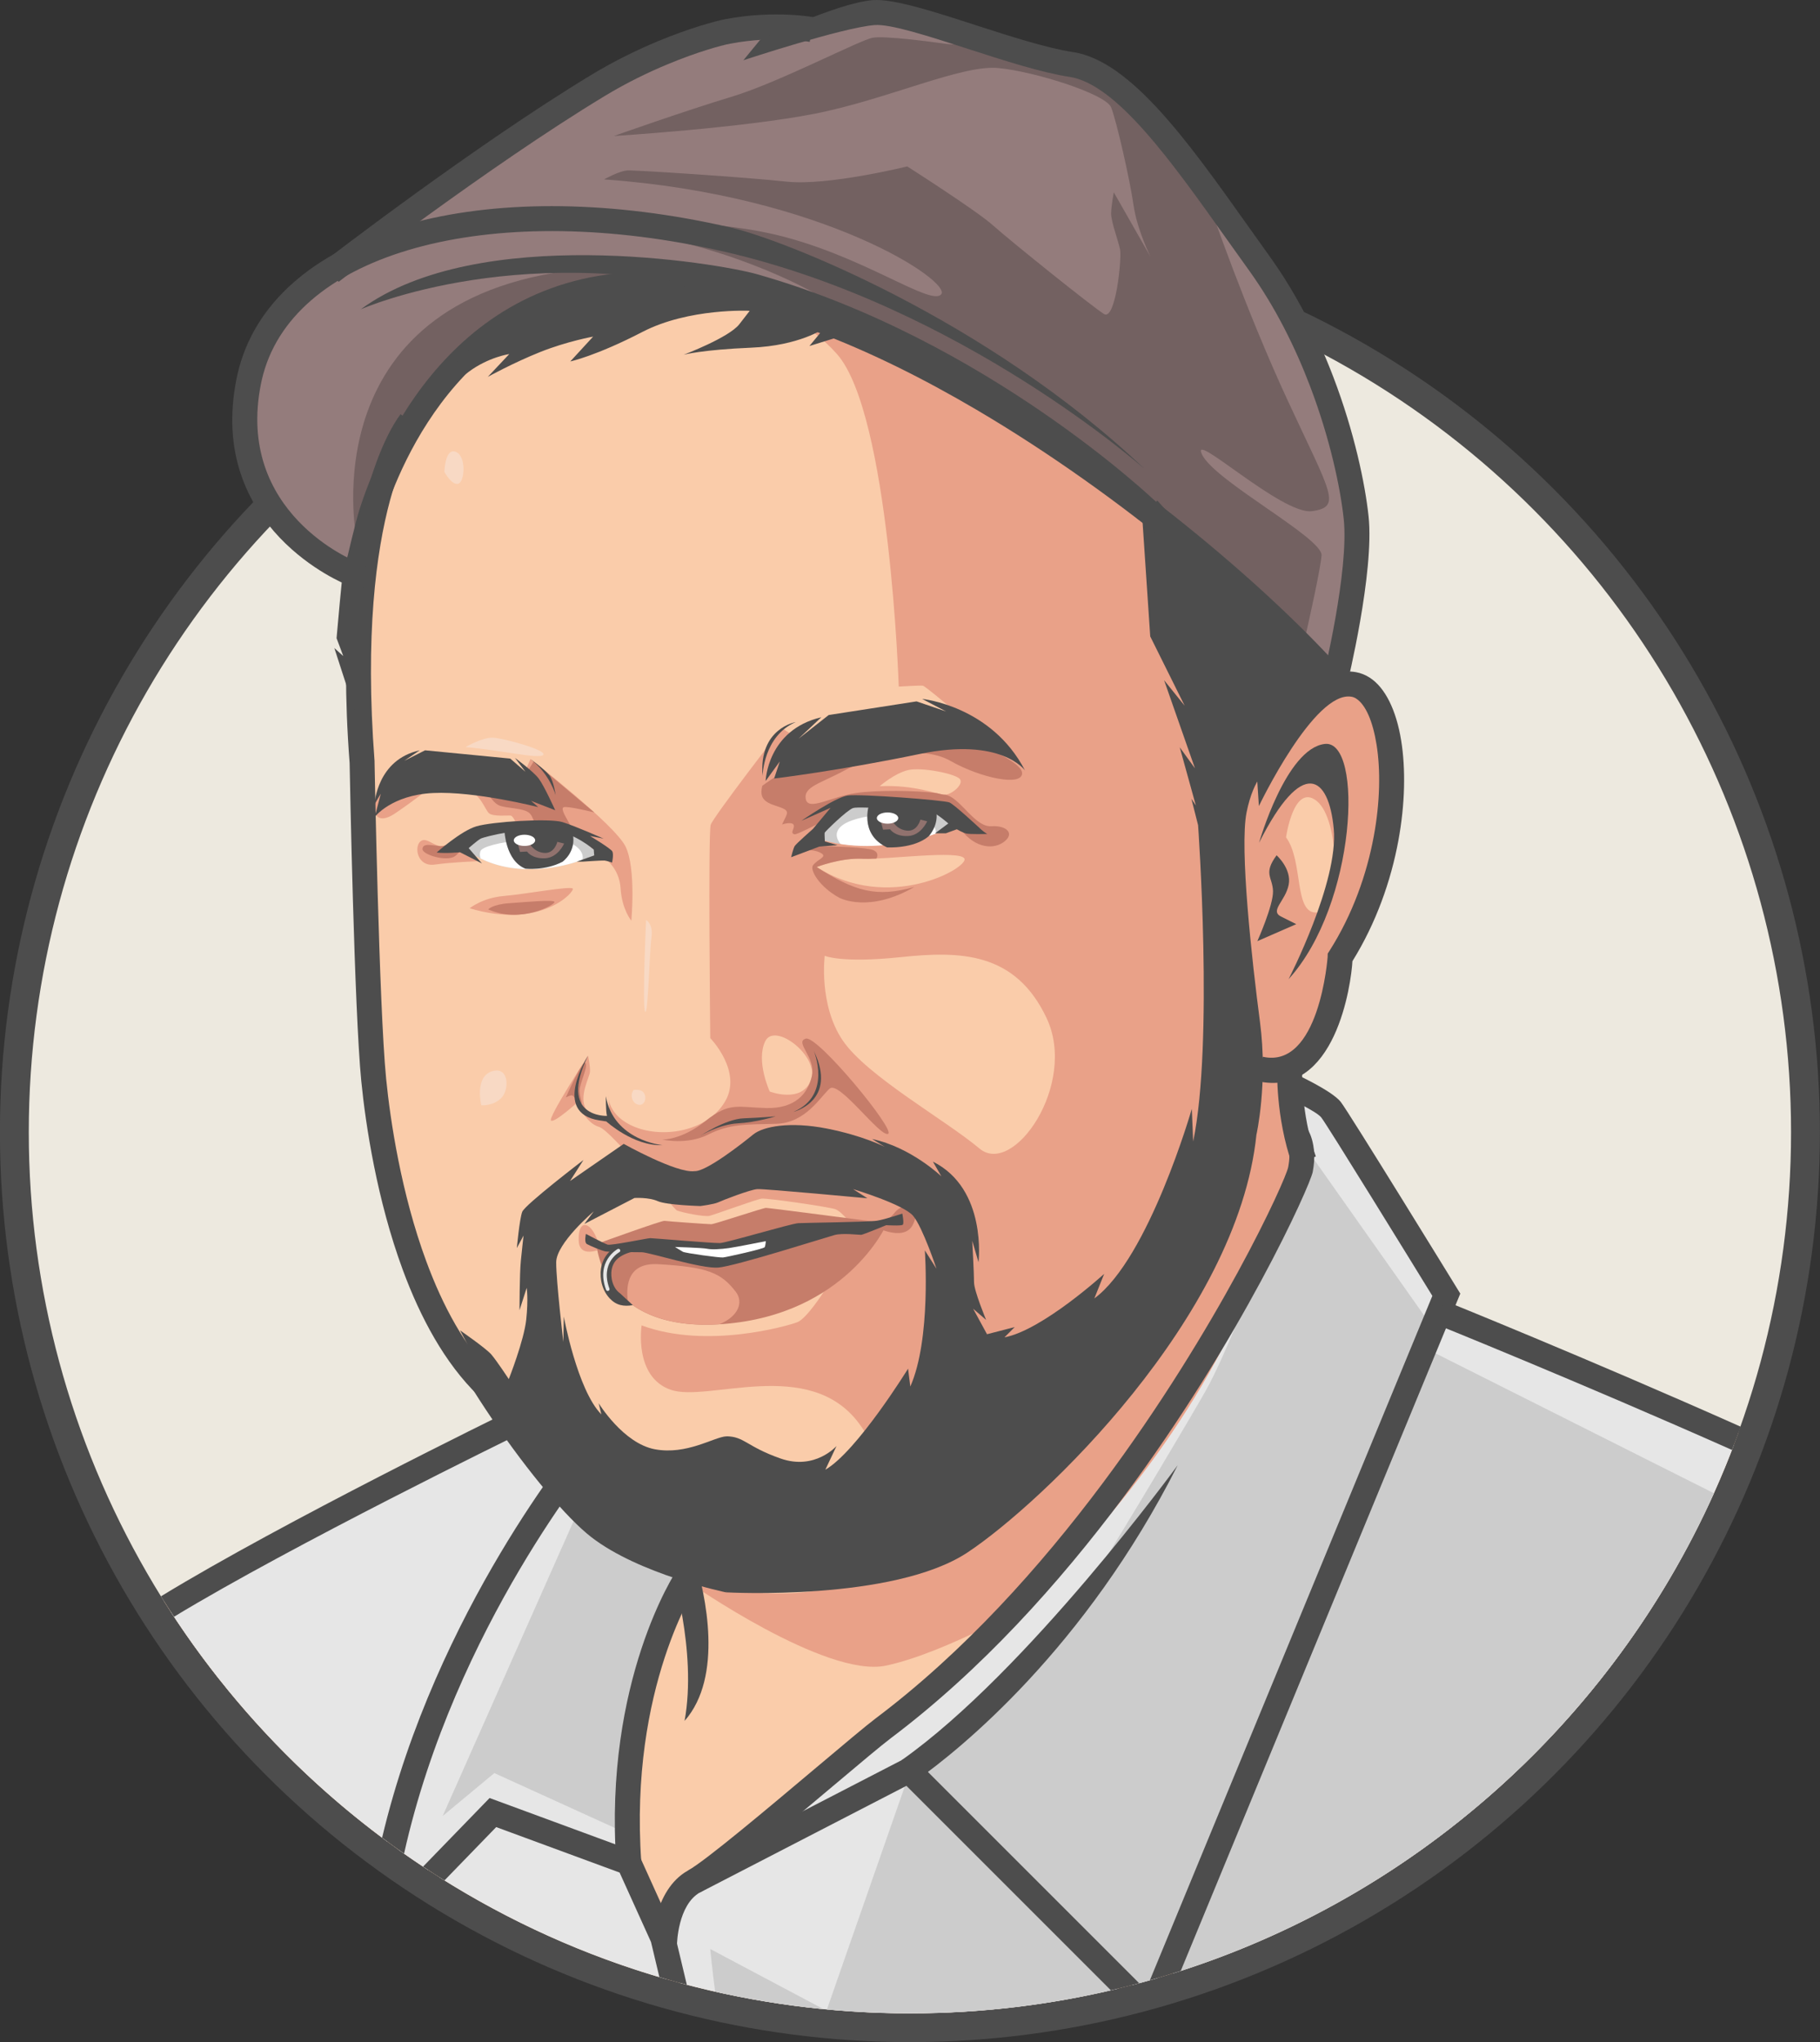<?xml version="1.0" encoding="UTF-8"?>
<svg width="130.94mm" height="146.93mm" clip-rule="evenodd" fill-rule="evenodd" image-rendering="optimizeQuality" shape-rendering="geometricPrecision" text-rendering="geometricPrecision" version="1.1" viewBox="0 0 13094 14693" xmlns="http://www.w3.org/2000/svg">
 <rect x="0" y="0" width="13094" height="14693" fill="#333333" stroke="none"/>
 <defs>
  <style type="text/css"><![CDATA[
    .fil1 {fill:#4D4D4D}
    .fil10 {fill:#736161}
    .fil12 {fill:#91726E}
    .fil9 {fill:#947C7C}
    .fil7 {fill:#C67D6A}
    .fil4 {fill:#CCCCCC}
    .fil8 {fill:#E6E6E6}
    .fil6 {fill:#E9A188}
    .fil2 {fill:#F5F258}
    .fil14 {fill:#F8D9C4}
    .fil3 {fill:#FACCAA}
    .fil0 {fill:white}
    .fil5 {fill:white}
    .fil11 {fill:#4D4D4D;fill-rule:nonzero}
    .fil13 {fill:#E6E6E6;fill-rule:nonzero}
   ]]></style>
 </defs>
 <g transform="translate(-8302.6 -2321.5)">
  <circle class="fil1" cx="14849" cy="10467" r="6546.9"/>
  <circle class="fil2" cx="14849" cy="10467" r="6339.3" fill="#ede9df" style="fill:#ede9df"/>
  <path class="fil3" d="m20811 12626c-370.89-165.3-743.66-326.56-1117.4-485.03-311.11-131.91-623.07-262.08-936.02-389.54l-40.03-16.3 16.48-39.95c8.67-21.02 17.34-42.05 26.02-63.07l-12.3-20.06c-138.04-225.09-276.87-449.76-415.93-674.23-90.85-146.63-181.83-293.21-273.67-439.22-32.14-51.11-64.36-102.2-97.08-152.93-14.17-21.95-30.79-50.07-46.98-70.31-43.11-53.89-193.42-131.11-258.2-163.06l-76.6-37.79 75.97-39.06c242.55-124.68 320.85-552.07 334.04-801.33l0.59-11.03 5.83-9.39c160.5-258.43 269.46-553.35 324.68-852.16 41.79-226.06 56.89-477.05 20.27-704.87-22.57-140.44-80.23-343.19-208.44-424.77-24.8-15.78-51.73-26.91-80.65-32.25-12.21-2.26-24.57-3.62-36.98-4.04l-51.85-1.76 11.33-50.63c44.73-199.95 83.22-403.92 109.64-607.06 20.34-156.3 39.02-340.17 22.17-497.05-15.54-144.72-44.09-291.05-78.1-432.48-45.45-189.04-103.34-375.97-172.61-557.63-115.78-303.57-266.04-598.9-456.1-862.88-52.9-73.47-105.26-147.34-157.68-221.14-103.59-145.85-207.15-291.88-314.65-434.88-98.51-131.05-200.89-260.84-311.4-382.02-149.31-163.73-369.95-374.97-598.51-409.61-96.31-14.59-193.18-39.26-286.94-65.43-108.55-30.29-216.18-64.25-323.47-98.69-33.28-10.68-66.53-21.44-99.79-32.19-140.76-45.52-282.57-92.3-425.57-130.21-84.22-22.32-209.68-53.92-296.83-47.04-53.19 4.19-109.47 17.93-160.77 32.24-65.71 18.34-130.72 40.5-194.72 64.07-20.46 7.53-40.85 15.24-61.18 23.1l-11.04 4.26-11.67-1.98c-67.03-11.37-138.57-16.31-206.36-18.12-136.29-3.64-274.02 7.08-407.99 32.35-59.39 11.2-121.51 29.59-179.15 47.49-100.74 31.3-200.27 67.88-297.67 108.36-162.08 67.35-320.28 146.29-470.49 237.15-188.94 114.28-374.44 234.85-557.65 358.09-442.28 297.47-877.27 612.82-1301.5 935.78l-2.29 1.74-2.51 1.43c-326.43 185.52-579.25 457.49-665.28 829.38-2.3 9.93-4.37 19.94-6.41 29.93-76.7 376.32-13.37 732.12 231.08 1032.8 129.81 159.68 313.36 302.48 500.53 389.81l27.71 12.93-3.09 30.41c-13.19 129.98-24.87 260.31-36.14 390.5l106.67 284.46-76.04-68.44 37.03 114.11 0.07 6.57c2.03 187.63 10.9 375.22 25.14 562.3l0.1 1.21 0.02 1.22c7.91 404.99 17.69 810.03 30.74 1214.9 6.62 205.37 14.03 410.79 23.76 616.03 7.17 151.17 14.43 304.66 29.3 455.26 20.02 202.65 50.8 405.62 90.81 605.25 50.35 251.21 116.52 501.92 205.21 742.4 113.2 306.92 273.36 623.92 503.48 859.99l3.15 3.23 2.41 3.82c42.79 67.7 86.72 134.68 131.74 200.91l27.79 40.9-44.33 21.87c-497.01 245.28-991.92 497.98-1480.2 760.21-303.27 162.88-607.6 330.25-901.5 509.89 1122.4 1780.5 3106.1 2963.5 5366.4 2963.5 2742.9 0 5078.4-1742.2 5961.6-4180.2z"/>
  <path class="fil4" d="m14181 8352.8s155.87-247.08 314.19-262.97c158.31-15.89 646.93 62.54 646.93 62.54l55.5 90.48s-471.72 293.18-1016.6 109.96zm-2556.9 55.37s155.14-129.69 341.44-139.96c186.28-10.26 440.71 31.27 487.58 55.45 46.88 24.18 164.08 141.34 164.08 141.34l-164.68 55.87s-486.98 179.25-828.42-112.71z"/>
  <path class="fil5" d="m11760 8497.7c-5.96-18.03-7.43-36.47-0.43-53.32 26.54-63.95 512.75-124.28 659.94-50.68 52.09 26.04 84.92 70.81 73.25 113.58l-39.88 13.53s-371.37 136.67-692.88-23.11z"/>
  <path class="fil5" d="m15035 8320c-153.62 59.71-402.16 124.65-683.94 75.83-30.63-37.88-52.84-94.16 21.23-143.29 125.48-83.25 528.44-107.37 634.61-2.41 22.3 22.04 31.83 46.16 28.1 69.88z"/>
  <path class="fil6" d="m13218 4328.9s727.08 109.39 1106.7 540.49c379.63 431.1 443.97 2392 443.97 2392s154.42-9.65 173.73-6.43c19.3 3.21 292.77 236.46 292.77 236.46l-1024.7 249.33-283.5-180.74s-491.88 637.61-511.18 695.52c-19.29 57.91-3.24 1534.6-3.24 1534.6s234.31 240.34 106.17 456.84c-128.16 216.5-444.73 263.9-646.67 183.38-201.93-80.53-193.03-228.42-193.03-228.42l14.47 175.33s-125.31 13.95-176.21-77.61c-50.91-91.55 26.6-226.43 29.82-266.64 3.22-40.22-13.71-115.92-13.71-115.92s-291.93 448.89-266.19 466.59 186.59-128.7 186.59-128.7 64.35 147.99 157.64 173.73c93.3 25.74 532.44 588.74 561.4 601.61 28.95 12.87 196.26 48.27 234.86 38.61 38.6-9.65 337.81-119.03 374.81-123.86 36.99-4.83 471.32 57.9 527.62 75.6 56.31 17.7 139.95 143.17 139.95 143.17l-222.67 454.12s-121.56 190.92-189.12 216.66c-67.57 25.73-653.1 196.23-1119.6 22.51 0 0-57.94 369.97 209.1 463.26 267.03 93.3 994.14-241.3 1354.5 241.28 360.33 482.57 173.73 1074.5-218.77 1183.9-392.51 109.39-1001.6-37.27-1001.6-37.27s982.33 687.16 1413.4 597.07c431.1-90.09 1087.4-469.71 1087.4-469.71s1640.8-1447.8 1872.4-3326.6l-32.16-463.28s315.3-341.03 341.04-836.48c0 0 682.06-1454.2 186.6-1898.2-495.45-443.97-746.4-463.27-746.4-463.27s-1975.4-2947-4166.2-2519.1zm4336.9 4016.9s55.49-395.71 221.98-260.59 176.02 784.66 3.56 801.32c-172.46 16.65-97.39-366.79-225.54-540.73zm-3714.5 1828.8s-101.35-220.37-32.18-361.94c69.18-141.55 395.73 112.61 328.17 281.51-67.57 168.9-295.99 80.43-295.99 80.43zm-1182.3 1118.8s-16.15 48.91-65.15-68.37c-49.01-117.27-131.11-130.29-127.09 20.12 4.02 150.39 192.23 48.25 192.23 48.25zm-976.5-2437.1s91.71-75.61 246.12-88.48c154.42-12.87 479.37-74 495.46-53.09 16.08 20.92-225.21 295.99-741.58 141.56zm2950.2-878.33s105.37-92.5 203.49-115.82c98.13-23.33 350.68 27.34 374.81 66.76 24.13 39.41-62.74 111-111 110.19s-217.97-73.19-467.3-61.13zm-453.58 581.52s172.12-67.57 331.38-59.52c159.25 8.05 706.18-65.95 731.92 0 25.73 65.96-543.72 390.9-1063.3 59.52zm3.21-206.72s124.68-255.78 334.6-264.62c209.93-8.85 603.25 73.2 624.16 99.74s29.76 78.83 29.76 78.83-506.72 249.32-988.51 86.06zm54.75 845.34s-45.05 350.68 128.68 608.05c173.73 257.38 739.96 572.66 984.46 778.57 244.51 205.9 707.79-463.29 482.58-939.43-225.2-476.14-620.92-482.59-1048.8-437.54-427.89 45.04-546.91-9.65-546.91-9.65zm-2202.2-1220.9 85.22-194.61s606.49 471.28 683.71 628.94c77.22 157.64 41.83 534.06 41.83 534.06s-67.56-80.43-77.22-231.64c-9.65-151.21-110.81-221.36-192.29-279.94s-189.78-201.64-270.65-205.9-529.59 45.09-601.97 99.78-90.14 125.44-90.14 125.44l127.06 64.49s-183.3 6.32-308.77 24.02c-125.48 17.69-149.59-125.48-104.56-165.69 45.04-40.21 101.28 44.63 172.89 33.58 71.62-11.05 211.56-136.52 280.73-144.56 69.17-8.05 229.53-34.93 229.53-34.93s-17.19-37.46-31.67-40.68-128.7 9.65-157.64-17.7c-28.96-27.34-59.52-135.12-149.6-164.07-90.09-28.96-276.68-17.69-276.68-17.69s-78.83 67.57-246.12 181.78c-167.3 114.21-188.21-57.92-111-183.39 77.22-125.47 760.87-136.74 760.87-136.74l236.47 125.48z"/>
  <path class="fil7" d="m13787 7975c158.39-116.62 367.14-224.7 471.98-242.41 171.31-28.95 511.54-65.15 699.75-113.41s692.51 161.67 697.34 263.01-301.61 36.19-516.36-86.87-593.58-21.71-762.48 69.98-294.38 115.82-277.49 205.1 180.96-16.89 361.94-43.44c148.35-21.76 429.68-19.19 580.75 1.05 25.53 6.42 44.48 10.87 56.22 11.06 1.53 0.03 3.1-0.02 4.71-0.13 6.34 1.57 12.07 3.21 17.05 4.91 98.94 33.78 200.28 229.23 313.69 221.99 113.4-7.24 173.72 55.5 86.86 115.82-86.86 60.33-226.81 31.37-323.33-118.24-14.56-22.56-30.77-42.75-48.57-60.79-2.8-5.39-5.9-10.43-9.33-14.78-2.11-2.68-8.09-5.94-17.27-9.61-99.53-82.57-240.81-110.27-417.08-110.27-38.05 0-81.68 7.49-128.1 19.88-21.81-0.59-42.54-0.55-61.72 0.26-90.84 3.82-165.69 53.89-221.41 109.46-140.86 65.81-258.18 131.06-276.45 126.18-36.2-9.65 9.65-45.84-7.25-71.17-7.43-11.13-41.21-12.71-81.03 0.81v-0.01c38.46-87.35 70.13-98.44-45.69-134.64-89.2-27.87-116.86-62.9-96.73-143.75zm-1971.8 889.35s28.96-36.19 152.01-44.64c123.06-8.45 315.12-26.85 324.54-9.65 9.41 17.2-237.68 160.46-476.55 54.29zm-149.6-523.62-20.29-34.69s-108.7 110.1-176.31 103.16c-67.62-6.94-123.12-22.62-126.74 19.6-3.62 42.23 173.73 94.11 232.85 53.09s90.49-141.15 90.49-141.15zm367.87-363.58 108.54-177.19 435.83 366.51s-196.82-48.93-220.95-36.86c-24.12 12.06 25.42 82.9 46.26 125.11 20.85 42.22-81.12 32.5-177.03 23.94-95.92-8.56-71.91-59.77-110.52-103.21-38.61-43.43-173.73-36.2-224.4-60.33s-91.69-108.58-91.69-108.58zm2539.1 3158.4s100.74-4.23 166.49-89.28c65.76-85.06 198.46-43.44 130.3 88.07s-296.79 1.21-296.79 1.21zm-1505.1-615.27s137.1 5.29 311.05-133.69 231.85-97.96 436.95-93.14c205.09 4.83 299.26-100.31 328.57-231.87 29.31-131.57-128.31-243.47-43.85-267.6 84.46-24.12 651.49 663.55 591.17 685.27s-352.29-386.06-419.85-325.74c-67.56 60.33-173.73 248.52-386.07 253.35s-335.4 0.01-487.41 77.22c-152.01 77.22-330.57 36.2-330.57 36.2zm-693.71-303.42s120.64-276.29 141.14-247.33c20.52 28.96-44.63 148.39-42.22 203.29 2.41 54.89 29.56 99.54 3.62 86.27-25.95-13.28-44.65-56.71-59.73-56.71s-42.82 14.48-42.82 14.48zm1717.6-1778c26.38-19.46 59.43-32.37 93.96-30.58 69.97 3.62 265.44 3.64 376.44 22.94 51.02 8.87 63.01 38.65 46.22 67.42-40.06 1.87-74.17 2.61-98.92 1.36-159.25-8.05-331.38 59.52-331.38 59.52 275.85 175.91 431.41 220.94 703.4 143.13l-0.1 0.05c-321.27 186.95-528.39 84.05-541.03 77.44l-0.46-0.25-0.13-0.07-0.02-0.01c-146.17-80.91-210.36-200.7-188.47-231.51 32.58-45.85 106.17-60.32 60.32-88.08-33.45-20.25-79.93-23.72-119.83-21.36z"/>
  <path class="fil8" d="m11836 15308-453.58 467.76c-71.45-46.76-141.74-95.13-211.15-144.65 200.23-884.73 615.36-1754.9 1122.1-2494.6l30.82-44.99 36.59 40.45c66.73 73.79 141.51 152.07 220.16 213.24 161.67 125.74 380.44 218.2 573.44 283.93l49.59 16.89-26.22 45.37c-109.58 189.58-194.55 412.4-255.64 621.67-120.57 412.98-166.86 847.06-150.03 1276.4l2.52 64.3-60.38-22.23c-292.76-107.83-585.48-215.72-878.23-323.59zm1360.4 1281-66.33-278.43 0.23-5.91c5.54-140.53 54.38-328.6 185.52-404.11l0.85-0.49 1514.6-782.52 1512.2 1512.2c-479.13 115.78-979.49 177.18-1494.2 177.18-571.82 0-1125.9-75.92-1652.8-217.87zm3546.8-70.1c640.75-1552.3 1281.5-3104.6 1922-4657l16.34-39.59 39.66 16.15c308.17 125.47 615.41 253.47 921.85 383.12 379.92 160.73 758.81 324.24 1135.8 491.86-685.96 1810.1-2176.8 3224.2-4035.7 3805.4zm-291.06-3165.5c-0.5 0.62-0.99 1.24-1.49 1.86-264.95 330.15-543.19 653.85-837.77 957.92-242.72 250.53-509.58 503.64-794.75 705.25l-2.44 1.72-746.21 385.55-42.68-64.13 29.51-24.74c69.84-58.55 139.55-117.25 209.24-175.94 84.97-71.56 169.88-143.2 255.29-214.24 53.84-44.79 108.55-91.11 164.49-133.2 418.94-315.22 799.67-686.06 1144.7-1080l1.14-1.31 1.24-1.21c241.95-234.98 468.93-496.08 673.13-764.1 318.49-418.03 596.69-876.89 796.27-1363.8l0.9-2.22 1.15-2.1c103.02-188.38 202.29-380.27 292.86-574.99 27.27-58.64 54.04-117.88 78.54-177.73 8.8-21.5 25.16-58.57 29.49-81.08 6.28-32.65 9.89-65.89 10.04-99.16l0.13-30.3-1.21-3.75-0.4-4.95c-3.57-43.52-14.26-90.57-34.68-129.54l-2.64-5.05-1.24-5.57c-13.23-59.47-23.52-119.64-31.16-180.07l-10.44-82.59 73.41 39.25c37.87 20.25 107.96 57.83 134.46 90.94 17.29 21.62 34.58 50.94 49.61 74.38 32.22 50.28 64.01 100.86 95.71 151.46 91.02 145.2 181.28 290.9 271.45 436.65 128.95 208.44 257.54 417.13 385.89 625.95l11.48 18.68-2027.6 4912.7c-58.93 17.21-118.3 33.37-177.92 48.88l-1536.7-1536.7 39.64-29.78c289.62-217.57 561.05-477.59 801.99-747.3 259.43-290.4 492.8-604.26 697.6-935.68zm-4989.2 2473.8 397.71-410.14 931.09 343.04 235.19 519.9 66.74 280.48c-582.35-167.52-1130.2-416.38-1630.7-733.28zm-1932.2-1909.5 8.47-5.14c301.5-182.54 613.56-352.48 924.62-518.17 484.14-257.89 974.33-507.17 1466.5-749.5l32.73-16.11 21.25 29.65c81.86 114.22 167.19 226.38 256.76 334.67l20.8 25.15-18.59 26.8c-275.56 397.32-518.94 825.63-718.96 1265.6-183.61 403.92-334.06 826.88-435.39 1260.4-613.23-452.63-1141.9-1013.1-1558.2-1653.4z"/>
  <path class="fil4" d="m15788 14252c6.78-7.48 12.92-14.47 18.29-20.87l0.1-0.12c238.95-274 455.04-568.09 646.24-877.49-0.5 0.62-0.99 1.24-1.49 1.86-107.45 133.89-217.08 266.71-329.1 397.6 318.98-511.8 760.09-1256.6 855.93-1427.3 139.52-248.48 326.36-746.8 326.36-746.8 103.02-188.38 202.29-380.27 292.86-574.99 27.27-58.64 54.04-117.88 78.54-177.73 8.8-21.5 25.16-58.57 29.49-81.08 6.28-32.65 9.89-65.89 10.04-99.16l0.13-30.3-1.21-3.75-0.4-4.95-0.41-4.58 865.09 1226v0.02l-1950.4 4725.8c-58.94 17.19-118.3 33.36-177.92 48.88l-1536.7-1536.7 39.64-29.78c289.62-217.57 561.05-477.59 801.99-747.3 11.04-12.36 22.03-24.76 32.97-37.2zm-4300.6 1135 974.83-2195.8 858.99 135.13-424.66 1259.6-126.71 906.95-910.86-414.71-371.59 308.85zm1960.2 1264c-21.72-167.42-35.24-307.17-35.24-307.17l815.68 432.93c-265.28-25.94-525.73-68.25-780.44-125.77zm804.28 128.09 579.84-1661.4 1512.2 1512.2c-479.12 115.82-979.48 177.18-1494.2 177.18-201.61 0-401.04-9.44-597.8-27.92zm2491.8-260.05c616.36-1493.2 1232.7-2986.4 1848.9-4479.7l2041.2 1025.7c-737.95 1640.7-2153.2 2910.9-3890 3454z"/>
  <path class="fil9" d="m15313 4807.9c-187.7-115.87-379.42-224.05-573.06-324.43-238.7-123.74-484.38-237.93-734.36-337.07-88.98-35.29-178.91-68.86-269.74-99.1-59.2-19.7-120.44-39.04-181.24-53.11-54.4-12.59-108.99-24.37-163.69-35.52-657.85-134.08-1400.2-174.71-2056.8-12.15l-179.6 44.47 149.58-108.92c255.91-186.33 514.68-369.27 777.4-545.89 182.02-122.39 366.32-242.11 554.02-355.64 145.98-88.3 299.65-165.1 457.18-230.56 93.1-38.69 188.14-73.88 284.37-104.03 55.43-17.37 115.14-35.17 172.27-45.94 72.59-13.69 146.04-22.91 219.76-27.72l83.27-5.44-94.96 115.87c109.14-34.71 218.76-68.08 328.69-99.8l7.39-2.13 5.19 0.71 0.45-2.36 21.56-6.14c87.57-24.92 175.71-48.86 264.34-69.69 66.29-15.59 139.61-32.18 207.49-37.54 81.07-6.39 204.52 26.95 282.95 48.48 134.66 36.96 268.24 80.96 401.11 123.92 36.39 11.77 72.79 23.54 109.22 35.22 108.87 34.92 218.12 69.27 328.3 99.84 94.27 26.15 191.52 50.68 288.31 65.34 214.51 32.51 428.5 250.34 565.87 405.5 103.55 116.96 200.09 241.1 293.47 366.26 101.6 136.17 199.94 274.81 298.33 413.32 52.51 73.94 105.1 147.82 158.08 221.43 184.91 256.84 330.69 544.82 443.31 840.14 67.53 177.05 124.13 359.17 168.58 543.39 33.26 137.82 61.17 280.39 76.32 421.44 16.87 157.07-3.21 342.4-24.48 498.8-22.55 165.75-53.22 331.3-88.15 494.88l-14.46 67.69-47.37-50.45c-164.85-175.56-339.78-343.15-518.59-504.38-213.28-192.32-434.13-376.77-660.48-553.49l-2.56-2-2.15-2.42c-6.64-7.41-13.25-14.85-19.84-22.3l-4.01 4.26-25.94-19.85c-0.59-0.46-1.17-0.92-1.76-1.37l-1.53-1.17-1.4-1.33c-76.9-73.04-159.73-143.29-241.4-210.79-192.94-159.45-394.63-309.67-601.64-450.29-612.82-416.33-1296.1-763.59-2010.1-966.45-75.44-21.44-158.12-36.26-235.35-49.59-132.93-22.96-267.16-40.68-401.36-54.34-350.89-35.73-713.7-45.16-1065-11.14-254.32 24.63-529.08 75.35-776.79 175.06 42.8-11.21 85.77-21.68 128.79-31.45 425.71-96.75 870.47-128.29 1305.8-100.49l32.9 2.1 2.01 65.89-32.7 4.1c-528.73 66.31-958.57 330.59-1288 743.43-215.65 270.22-384.48 600.99-488.52 930.84-15.68 49.74-28.35 102.23-40.99 152.85-15.3 61.26-29.99 122.67-44.45 184.12l-10.57 44.94-41.14-20.97c-174.49-88.94-338.25-222.54-455.08-379.74-201.05-270.52-250.39-587.17-183.7-914.37 1.89-9.28 4-18.53 6.13-27.75 74.04-320.01 286.68-561.06 561.93-731.34l27.78-17.19 3.18 4.11c9.39-7.19 18.78-14.36 28.19-21.52l2.01-1.53 2.2-1.24c140.43-78.95 291.64-139.52 445.73-185.97 673.05-202.9 1464.5-163.49 2146-24.59 53.93 11 107.71 22.8 161.32 35.21 620.35 143.51 1223.4 395.67 1782.2 709.05z"/>
  <path class="fil10" d="m15313 4807.9c-187.7-115.87-379.42-224.05-573.06-324.43-238.7-123.74-484.38-237.93-734.36-337.07-88.98-35.29-178.91-68.86-269.74-99.1-59.2-19.7-120.44-39.04-181.24-53.11-54.4-12.59-108.99-24.37-163.69-35.52-59.22-12.07-119.12-23.36-179.58-33.84 204.48 8.88 425.9 30.89 633.85 76.65 643.45 141.55 1151.8 527.63 1229 437.54s-842.91-714.22-2425.8-826.82c0 0 109.39-61.12 167.29-64.34 57.92-3.22 849.35 48.26 1145.3 80.43s868.66-109.39 868.66-109.39 495.44 315.29 617.7 424.67c122.26 109.39 714.23 585.52 797.88 637.01 83.64 51.48 128.69-398.95 115.82-463.28-12.87-64.34-64.35-199.46-64.35-257.37 0-57.92 19.3-154.43 19.3-154.43l263.82 463.28s-96.52-193.04-122.26-373.2-122.27-604.84-160.86-701.35c-38.6-96.52-546.93-257.37-810.74-283.11s-797.87 225.2-1319.1 328.15c-521.18 102.96-1447.8 160.86-1447.8 160.86s508.32-180.16 849.35-283.12c341.02-102.95 926.57-411.82 1016.6-424.67 90.08-12.86 386.06 25.74 527.62 45.05 37.65 5.13 102.19 6.16 176.6 4.92 32.14 10.39 64.27 20.77 96.44 31.09 108.87 34.92 218.12 69.27 328.3 99.84 94.27 26.15 191.52 50.68 288.31 65.34 214.51 32.51 428.5 250.34 565.87 405.5 103.55 116.96 200.09 241.1 293.47 366.26 50.81 68.09 100.79 136.79 150.37 205.78 0 0 248.33 725.5 557.18 1391.5 308.85 665.98 390.19 760.32 173.73 791.44-216.46 31.11-887.96-598.41-791.44-405.38 96.53 193.03 868.65 598.4 859 723.87-7.36 95.67-83.7 439.62-119.56 597.65-122.35-123.22-249.03-242.54-377.71-358.58-213.28-192.32-434.13-376.77-660.48-553.49l-2.56-2-2.15-2.42c-6.64-7.41-13.25-14.85-19.84-22.3l-4.01 4.26-25.94-19.85c-0.59-0.46-1.17-0.92-1.76-1.37l-1.53-1.17-1.4-1.33c-76.9-73.04-159.73-143.29-241.4-210.79-192.94-159.45-394.63-309.67-601.64-450.29-488.22-331.68-1021.2-619.52-1578.8-825.44l-17.82-44.24s-643.76-374.75-1538.8-466.22c258.44 17.91 513.22 54.57 754.27 103.7 53.93 11 107.71 22.8 161.32 35.21 620.35 143.51 1223.4 395.67 1782.2 709.05zm-2749.8-557.07c44.54 1.59 89.02 3.8 133.39 6.63l32.9 2.1 2.01 65.89-32.7 4.1c-528.73 66.31-958.57 330.59-1288 743.43-215.65 270.22-384.48 600.99-488.52 930.84-15.68 49.74-28.35 102.23-40.99 152.85-3.9 15.63-7.77 31.28-11.6 46.93l-2.28-7.11s-357.53-1778.8 1695.8-1945.7z"/>
  <path class="fil7" d="m12752 11303-115.83-4.83-3.12-40.33s431.01-155.92 450.31-152.7c19.31 3.22 312.09 24.13 336.21 24.13 24.13 0 371.59-117.43 394.12-117.43 22.52 0 819.61 104.56 819.61 104.56l45.04 19.72s-288.73 643.83-1173.5 711.39-912.09-585.53-912.09-585.53l159.21 41.02z"/>
  <path class="fil6" d="m13479 11849c-323.06 19.84-528.46-58.25-658.95-163.5-16.69-128.42 6.98-280.55 217.78-268.66 360.55 20.33 454.82 63.94 558.58 199.06 55.56 72.35 22.18 174.4-117.42 233.1z"/>
  <path class="fil1" d="m14197 8412.5-202.68 76.41s15.27-63.53 25.73-80.43c10.45-16.9 131.11-123.07 131.11-123.07l127.09-152.01-209.93 93.31s242.91-168.9 333-181.77c90.08-12.87 694.93 33.78 731.91 49.86 37 16.09 212.34 180.16 230.04 196.25 17.69 16.09 41.82 30.57 41.82 30.57s-125.49 3.22-151.21-3.22c-25.73-6.43-67.56-30.57-67.56-30.57l-78.83 28.96h-77.21l94.91-70.78s-77.22-67.57-109.39-77.22c-32.18-9.65-530.85-49.87-575.89-33.78s-202.69 170.5-204.29 177.75c-1.61 7.24 1.61 62.74 1.61 62.74l90.88 26.55-131.1 10.45z"/>
  <path class="fil1" d="m14557 8104.5s-78.82 217.16 127.08 313.68c0 0 192.63 12.1 301.22-81.21 0 0 75.6-79.61 51.47-189s-479.76-43.47-479.76-43.47z"/>
  <path class="fil1" d="m13811 7940.4s11.26-366.77 400.55-458.45l-164.07 154.43 217.16-170.51 632.18-98.12 212.33 72.39-172.11-90.09s498.65 48.27 739.94 514.77c0 0-167.29-241.29-756.05-119.04-588.76 122.26-1048.8 176.94-1048.8 176.94l41.01-123.07-102.12 140.73z"/>
  <path class="fil1" d="m13789 7904.3s4.82-286.34 238.07-387.69c0 0-267.03 45.05-238.07 387.69z"/>
  <path class="fil1" d="m12518 11199s130.3 69.18 156.03 77.22c25.74 8.04 286.33-46.65 307.25-46.65 20.91 0 450.41 36.99 500.28 35.39 49.87-1.61 509.95-139.95 564.65-143.16 54.69-3.21 506.7-8.04 566.23-17.69 59.52-9.65 181.77-51.48 181.77-51.48s14.47 70.79 3.21 80.44c-11.25 9.65-119.04 3.22-119.04 3.22s-164.08 67.56-178.55 69.17c-14.48 1.61-133.52-14.48-193.03 1.61-59.52 16.08-714.65 224.59-836.91 234.24s-498.24-110.38-549.72-110.38-232.45-1.63-259.8-5.65c-27.36-4.02-113.43-41.03-135.14-53.09s-7.24-73.19-7.24-73.19z"/>
  <path class="fil1" d="m13341 10493s183.38-120.64 310.47-125.47 231.64-14.48 231.64-14.48-137.54 43.44-272.66 50.68c-135.13 7.24-269.45 89.27-269.45 89.27z"/>
  <path class="fil1" d="m14011 10321s321.74-78.83 146.38-439.15c0 0 135.13 320.11-146.38 439.15z"/>
  <path class="fil1" d="m12533 9917.1s-265.42 411.81 80.44 464.89l51.47 8.05s194.65 178.54 403.77 170.5c0 0-352.29-32.16-406.99-352.28 0 0-1.6 111 8.05 141.55 0 0-355.51 16.08-136.74-432.72z"/>
  <path class="fil1" d="m11444 8455.2s173.23-154.74 285.84-188.52 526.01-59.52 619.32-30.56c93.31 28.95 295.99 119.04 295.99 119.04l-98.13-19.31s149.6 90.09 160.86 111c11.27 20.91-1.6 80.43-1.6 80.43s-38.62-12.86-54.7-14.47c-16.09-1.61-157.64 8.04-157.64 8.04h-41.83l125.48-45.04-3.22-41.83s-138.34-123.07-310.46-143.97c-172.12-20.91-476.96 49.87-504.31 65.96-27.34 16.09-85.26 67.57-85.26 67.57l95.72 110.2-158.44-80.44s-100.06 9.96-167.61 1.92z"/>
  <path class="fil1" d="m10994 8117.1c4.83-20.92 22.52-329.78 328.16-397.34l-111 75.61 149.59-75.61 612.9 59.52 109.39 94.91-75.61-99.73s130.3 94.91 170.51 147.99c40.22 53.08 119.04 228.42 119.04 228.42l-173.73-67.57 51.48 45.05s-455.24-115.84-756.05-101.35c-300.81 14.48-419.86 172.11-419.86 172.11l43.43-167.28s-39.41 64.34-48.25 85.26z"/>
  <path class="fil1" d="m12119 7782.6s105.38 76.42 136.74 118.24c31.37 41.82 44.24 141.55 44.24 141.55s-39.42-149.6-180.97-259.79z"/>
  <path class="fil11" d="m12885 11326-5.29-0.22c-42.88-1.22-99.12 23.31-128.65 47.32-28.64 23.31-47.74 58.18-50.07 102.56l-0.2 4.28c-0.43 14.93 0.63 29.24 2.92 42.78 6.27 37.1 21.83 66.95 41.04 87.45 5.99 6.41 12.22 11.83 18.5 16.19l92.14 85.32c-65.71 11.05-119.12 1.87-166.74-49.02-28.84-30.79-51.99-74.38-60.94-127.28-3.05-18.06-4.45-37.45-3.82-58.01l0.2-5.64c3.56-67.87 33.47-121.78 78.42-158.34 43.98-35.77 102.12-54.32 163.48-52.45l5.74 0.22 13.27 64.85z"/>
  <path class="fil1" d="m12021 11301s19.3-209.13 38.61-260.6c19.3-51.47 440.76-373.2 440.76-373.2l-96.53 151.2 386.07-267.03s379.64 212.34 508.33 196.26l45.04 250.94s-244.51-6.44-308.86-35.39c-64.34-28.96-167.29-22.53-167.29-22.53l-360.33 186.6 67.56-90.09s-270.24 228.43-270.24 366.77 51.48 572.66 51.48 572.66l3.22-183.38s96.52 527.63 270.24 704.58l-19.3-80.43s176.94 289.54 405.37 331.37c228.42 41.83 421.45-86.87 511.54-93.3v1122.8s-624.13-128.69-971.6-398.94-1093.8-1296.5-1338.4-2039.7l67.57 22.52s180.15 440.76 382.85 633.8l-54.69-102.96s186.59 128.69 225.2 173.73 125.48 176.94 125.48 176.94 109.39-276.69 125.48-427.89c16.08-151.2 3.21-228.42 3.21-228.42l-51.48 160.86s0-260.59 9.66-357.11c9.65-96.52 19.3-180.17 19.3-180.17l-48.28 90.09z"/>
  <path class="fil11" d="m11325 5413.9c-1.33 1.65-466.6 558.16-327.76 2382.1v5.28c0.09 5.06 32.09 1761.6 83.31 2280.1 30.3 306.86 109.35 827.96 288.59 1314 118.23 320.55 279.66 624.64 498.62 837.44l-125.27 128.79c-240.85-234.08-415.84-561.54-542.25-904.3-185.44-502.82-267.15-1041.3-298.46-1358.3-50.18-508.08-81.95-2184.2-83.91-2289.6l-0.1 0.01c-144.26-1895.1 365.72-2506.3 367.18-2508.1z"/>
  <path class="fil11" d="m17344 7881.7c1.01-2.38 304.77-799.89 715.78-723.92 33.98 6.28 66.02 19.24 95.93 38.27 113.43 72.18 192.91 236.99 227.82 454.23 32.38 201.44 28.69 453.66-20.44 719.52-53.03 286.91-159.21 591.36-330.44 867.04-8.29 156.51-119.62 989.96-684.71 862.82l39.41-175.23c407.42 91.67 466.83-715.19 466.88-717.51l0.68-24.71 13.4-21.04c165.42-259.95 267.55-550.11 318.13-823.74 45.37-245.49 49.1-476.32 19.74-659.01-26.82-166.89-78.26-287.38-146.89-331.06-10.25-6.53-20.92-10.91-31.89-12.94-267.82-49.5-666.79 784.55-667.64 786.55l-15.77-239.27z"/>
  <path class="fil1" d="m16629 5922.6-108.96 115.43 57.92 862.21 247.73 498.67-147.99-183.38 221.99 633.79-109.4-151.2 115.83 418.25-32.18-48.26 48.26 189.81s112.61 1568.4-35.39 2276.2l-9.66-234.86s-308.85 1074.6-701.34 1364.1l70.78-176.95s-443.97 405.37-717.44 456.84l74-73.99-199.47 51.48-99.73-183.4 93.3 80.43s-86.87-209.1-86.87-270.24c0-61.13-12.87-299.2-12.87-299.2l45.05 154.42s64.34-527.62-328.17-723.87l61.14 106.17s-220.4-210.73-498.69-268.63l91.7 56.3s-156.05-80.44-418.26-131.92c-262.2-51.48-456.84-16.09-529.23 43.43s-342.5 271.48-422.87 263.01l-48.46 121.45 93.5 129.5s96.33-12.05 126.89-26.54c30.57-14.48 230.04-91.69 281.51-94.91s791.44 65.94 791.44 65.94l-102.95-65.95s363.53 109.36 432.69 193c69.18 83.66 167.3 379.65 167.3 379.65l-83.66-131.92s46.65 638.62-104.56 979.64l-16.09-128.69s-366.78 595.19-595.2 727.09l80.44-170.51s-154.42 176.95-402.16 90.09c-247.72-86.87-260.17-159.18-392.29-160.02l-122.47 456.01 122.47 666.8s1203 66.73 1737.1-287.16c534.07-353.9 1943.2-1692.3 2078.3-3004.9 0 0 83.66-370 25.74-810.76-57.91-440.76-147.99-1251.5-96.52-1508.9 51.48-257.38 157.54-318.9 157.54-318.9s160.72-470.21 508.31-595.24c0 0-891.77-852.74-1308.1-1329.4z"/>
  <path class="fil1" d="m17361 8384.9s193.03-678.83 472.93-711c279.89-32.18 228.42 1155-260.59 1692.3 0 0 360.33-698.15 324.94-1081-35.4-382.86-225.02-520.98-537.28 99.72z"/>
  <path class="fil1" d="m17487 8475s109.39 96.53 86.87 212.34c-22.53 115.82-138.36 186.6-54.7 228.42 83.65 41.82 109.39 54.69 109.39 54.69l-279.9 122.26s115.83-258.98 112.61-360.33-72.39-123.87 25.74-257.38z"/>
  <path class="fil1" d="m11033 5865.2s-247.85 488.06-257.5 526.68c-9.64 38.61-51.47 521.19-51.47 521.19l48.25 128.69-64.34-57.91 183.63 565.92s-51.73-932.68 141.42-1684.6z"/>
  <path class="fil11" d="m10793 6526.4c-2.89-1.18-1008.6-400.69-787.72-1484.4 2.62-12.82 4.85-23.24 6.65-31.04 118.71-513.14 551.51-874 1170-1060.5 600.7-181.09 1380.8-197.45 2215.6-27.31 57.07 11.63 111.99 23.54 164.61 35.72 360.92 83.49 1830.4 650.23 2976.8 1738-3.82-3.35-1315.3-1169.2-3017-1562.8-56.14-12.98-109.61-24.65-160.4-35-805.14-164.09-1554.4-149.25-2128.3 23.78-556.14 167.65-943.4 483.88-1046.2 928.16-2.63 11.36-4.6 20.26-5.94 26.82-190.91 936.71 676.86 1281.4 679.34 1282.4l-67.56 166.08z"/>
  <path class="fil11" d="m10801 6332.5c0.21-0.89 59.34-254.55 86.16-339.57 138.16-438.02 681.94-1770.7 2172.4-1714.4 734.96 27.74 1572.6 373.09 2359.7 836.45 1074.6 632.54 2059.5 1487.4 2555.4 2049.4l-134.42 118.94c-486.56-551.47-1454.4-1391.1-2511.7-2013.5-764.58-450.06-1573.7-785.34-2275.3-811.81-1375.3-51.9-1873.5 1199-1996.5 1594.8-22.8 73.43-121.81 286.72-122 287.52l-133.72-7.77z"/>
  <path class="fil11" d="m13750 4294.6c1652.6 469.51 2866.6 1634.5 2870.1 1637.9l-123.87 130.2c-3.44-3.27-1185.6-1137.8-2794.8-1595-1600.3-454.65-2800 77.91-2803.5 79.42 845.31-621.31 2566.6-333.65 2852.1-252.55z"/>
  <path class="fil11" d="m10629 4207.1c3.12-2.41 1080.6-834.44 1932.4-1349.6 165.55-100.13 330.22-179.38 476.25-240.07 228.32-94.87 413.68-144.86 485.35-158.38 357.8-67.49 637.12-13.02 637.93-12.87l-33.08 176.64c-0.71-0.13-247.52-48.3-571.77 12.87-64.49 12.16-234.1 58.34-449.45 147.82-138.43 57.53-294.74 132.79-452.34 228.11-845.24 511.22-1912.4 1335.3-1915.5 1337.7z"/>
  <path class="fil11" d="m13771 2608.5c2.09-0.69 554.45-265.85 809.83-286 148.57-11.73 435.06 80.91 739.03 179.19 250.23 80.91 512.9 165.84 703.39 194.71 414.04 62.73 831.85 650.95 1253.2 1244.1 56.16 79.07 112.41 158.24 157.52 220.91 200.33 278.26 351.01 583.27 461.38 872.7 151.8 398.07 228.43 769.4 253.29 1000.8 43.46 404.62-153.33 1207.7-153.89 1210l-174.53-42.23c0.54-2.22 189.83-774.87 149.66-1148.8-23.58-219.52-96.89-573.38-242.72-955.81-105.84-277.51-249.36-568.67-438.87-831.88-60.15-83.55-109.22-152.61-158.22-221.61-399.05-561.79-794.78-1118.9-1133.6-1170.2-202.52-30.68-473.44-118.29-731.54-201.74-286.2-92.54-555.91-179.75-670.06-170.75-233.62 18.44-942.03 252.49-944.06 253.16z"/>
  <path class="fil1" d="m11932 8298.2s6.45 216.35 151.22 273.46c0 0 141.55 15.29 266.23-49.86 0 0 102.95-72.39 73.19-206.71-29.76-134.33-490.64-16.89-490.64-16.89z"/>
  <path class="fil0" d="m13159 11293s39.41 24.93 56.3 34.58 263 43.44 288.74 41.03c25.74-2.42 293.59-61.95 300.02-74.01s8.04-43.43 8.04-43.43-209.12 41.82-265.43 49.87c-56.3 8.05-123.05 12.07-156.83 4.83-33.79-7.24-230.83-12.87-230.83-12.87z"/>
  <path class="fil11" d="m17671 10015c-0.03 0.9-11.93 314.45 98.33 626.88l-169.61 59.83c-121.36-343.89-108.21-690.65-108.18-691.65z"/>
  <path class="fil11" d="m13299 13534c80.88 259.8 209.38 851.02-71.23 1168.8 92.43-505.3-99.94-1113.5-100.49-1115.3l171.71-53.5z"/>
  <path class="fil11" d="m17621 10048c0.74 0.35 261.96 119.32 327.12 200.76 55.62 69.54 834.49 1337.4 836.72 1341.1l23.75 38.72c-670.23 1624.3-1340.6 3248.6-2011.1 4872.8-73.4 23.67-147.41 45.97-221.95 67.05l2032.1-4923.6c-130.43-212.22-757.16-1231.1-799.59-1284.1-37.78-47.22-261.02-149.11-261.66-149.4l74.6-163.26zm-1326.3 6592.8-1470.9-1470.9-1485.8 767.66-82.35-159.75 1602.7-828.08 1640.2 1640.2c-67.49 18.12-135.48 35-203.83 50.95z"/>
  <path class="fil11" d="m17705 10437c0.22 0.32 81.63 110.14 42.12 315.63-19.44 101.12-517.02 1209.2-1365.3 2345.4-458.79 614.5-1021.8 1241.4-1670.5 1729.4-66.82 50.29-228.11 186.1-417.93 345.97-356.35 300.09-811.65 683.53-953.55 762.67-162.34 90.57-166.63 374.68-166.64 375.49l-179.46-3.51c0.02-1.11 5.42-387.54 258.84-528.91 127.79-71.29 575.22-448.08 925.39-742.97 192.85-162.41 356.72-300.41 425.68-352.3 631.88-475.43 1183.2-1089.9 1633.9-1693.5 831.42-1113.6 1314.6-2176.4 1332.9-2271.5 24.82-129.09-11.06-176.85-11.16-176.99l145.68-104.86z"/>
  <path class="fil11" d="m14892 15133-103.46-147.08c901.54-634.89 1983.7-2118 1986.8-2122.3-666.61 1318.7-1565.3 2045.4-1883.4 2269.4z"/>
  <path class="fil11" d="m18690 11678c5.99 2.41 1027.3 414.18 2136 908.06-19.93 56.23-40.79 112.02-62.25 167.49-1106.2-491.68-2134.6-906.34-2140.6-908.76z"/>
  <path class="fil11" d="m12600 12794c-3.28 3.97-1026.8 1232.5-1390.3 2863.7-53.25-37.41-105.97-75.5-157.99-114.49 388.18-1637.1 1406.3-2859.2 1409.6-2863.2l138.64 114.01zm-1253.6 2957.1 478.54-493.49c356.05 131.19 712.07 262.42 1068.2 393.53 87.61 193.76 175.08 387.61 262.94 581.25l87.87 368.83c-66.26-17.31-132.09-35.7-197.48-55.07l-60.08-252.48-226.06-499.74-887.93-327.13-372.1 383.74c-51.85-32.33-103.02-65.65-153.85-99.43z"/>
  <path class="fil11" d="m13319 13722c-1.4 2.15-490.7 737.77-402.72 1994.8l-179.46 11.96c-92.17-1316.8 430.08-2102.2 431.58-2104.5l150.59 97.82z"/>
  <path class="fil11" d="m12017 12650c-6 2.93-1609.3 785.78-2462.2 1303.3-32.01-48.52-63.25-97.57-93.95-147 883.21-539.2 2471.4-1314.5 2477.4-1317.4z"/>
  <path class="fil1" d="m11578 4941.2s400.54-480.18 1015.8-574.28c615.3-94.1 1990.7 301.63 1990.7 301.63l-458.45 142.35 103.76-125.47s-173.72 123.05-523.6 137.54c-349.88 14.48-484.99 50.67-484.99 50.67s325.74-123.06 400.54-219.57c74.81-96.52 74.81-96.52 74.81-96.52s-436.74-21.71-772.14 152.01c-335.39 173.72-518.77 212.33-518.77 212.33l164.07-178.55s-188.19 33.79-381.24 111c-193.03 77.21-376.42 178.55-376.42 178.55l154.42-164.08s-149.6 21.72-291.96 127.9c-142.36 106.17-330.57 231.63-330.57 231.63z"/>
  <path class="fil12" d="m14640 8231.1s71.8-11.64 77.27-9.58 30.1 66.35 108.06 75.92c77.96 9.56 99.17-79.33 99.17-79.33l48.54 12.31s-43.07 101.91-138.13 106c-95.06 4.1-128.57-48.56-128.57-48.56l-50.62 2.74z"/>
  <ellipse class="fil0" cx="14688" cy="8207.2" rx="76.93" ry="40.35"/>
  <path class="fil12" d="m12028 8391.3s71.8-11.64 77.27-9.58 30.1 66.36 108.06 75.92c77.96 9.57 99.17-79.33 99.17-79.33l48.55 12.31s-43.08 101.91-138.14 106c-95.06 4.1-128.57-48.56-128.57-48.56l-50.62 2.75z"/>
  <ellipse class="fil0" cx="12076" cy="8367.4" rx="76.93" ry="40.35"/>
  <path class="fil13" d="m12746 11308c6.18-3.44 14.01-1.21 17.44 4.98 3.44 6.19 1.21 14.01-4.98 17.44-0.4 0.22-139.94 75.59-71.38 261.86 2.44 6.66-0.98 14.05-7.64 16.48-6.67 2.44-14.06-0.98-16.49-7.64-76.21-207.03 82.6-292.87 83.05-293.12z"/>
  <path class="fil14" d="m12951 8940.4s53.09 28.96 38.61 125.47c-14.47 96.52-24.13 571.87-45.84 533.26-21.72-38.61 7.23-658.73 7.23-658.73zm-1451.4-3223.6s4.83-176.13 82.05-144.77c77.21 31.37 65.15 212.34 19.3 229.23s-101.35-84.46-101.35-84.46zm265.42 4556.8s-49.47-201.47 74.8-243.7 129.1 127.9 71.19 189.41c-57.92 61.53-145.98 54.29-145.98 54.29zm-113.4-2577s123.06-72.39 200.27-67.56c77.21 4.82 386.07 89.28 359.53 123.06-26.55 33.78-304.03-33.78-559.8-55.5zm1208.9 2467.2s57.91-12.06 77.21 25.34c19.31 37.4 0 88.07-41.02 80.83-41.01-7.23-66.35-63.94-36.19-106.17z"/>
 </g>
</svg>
